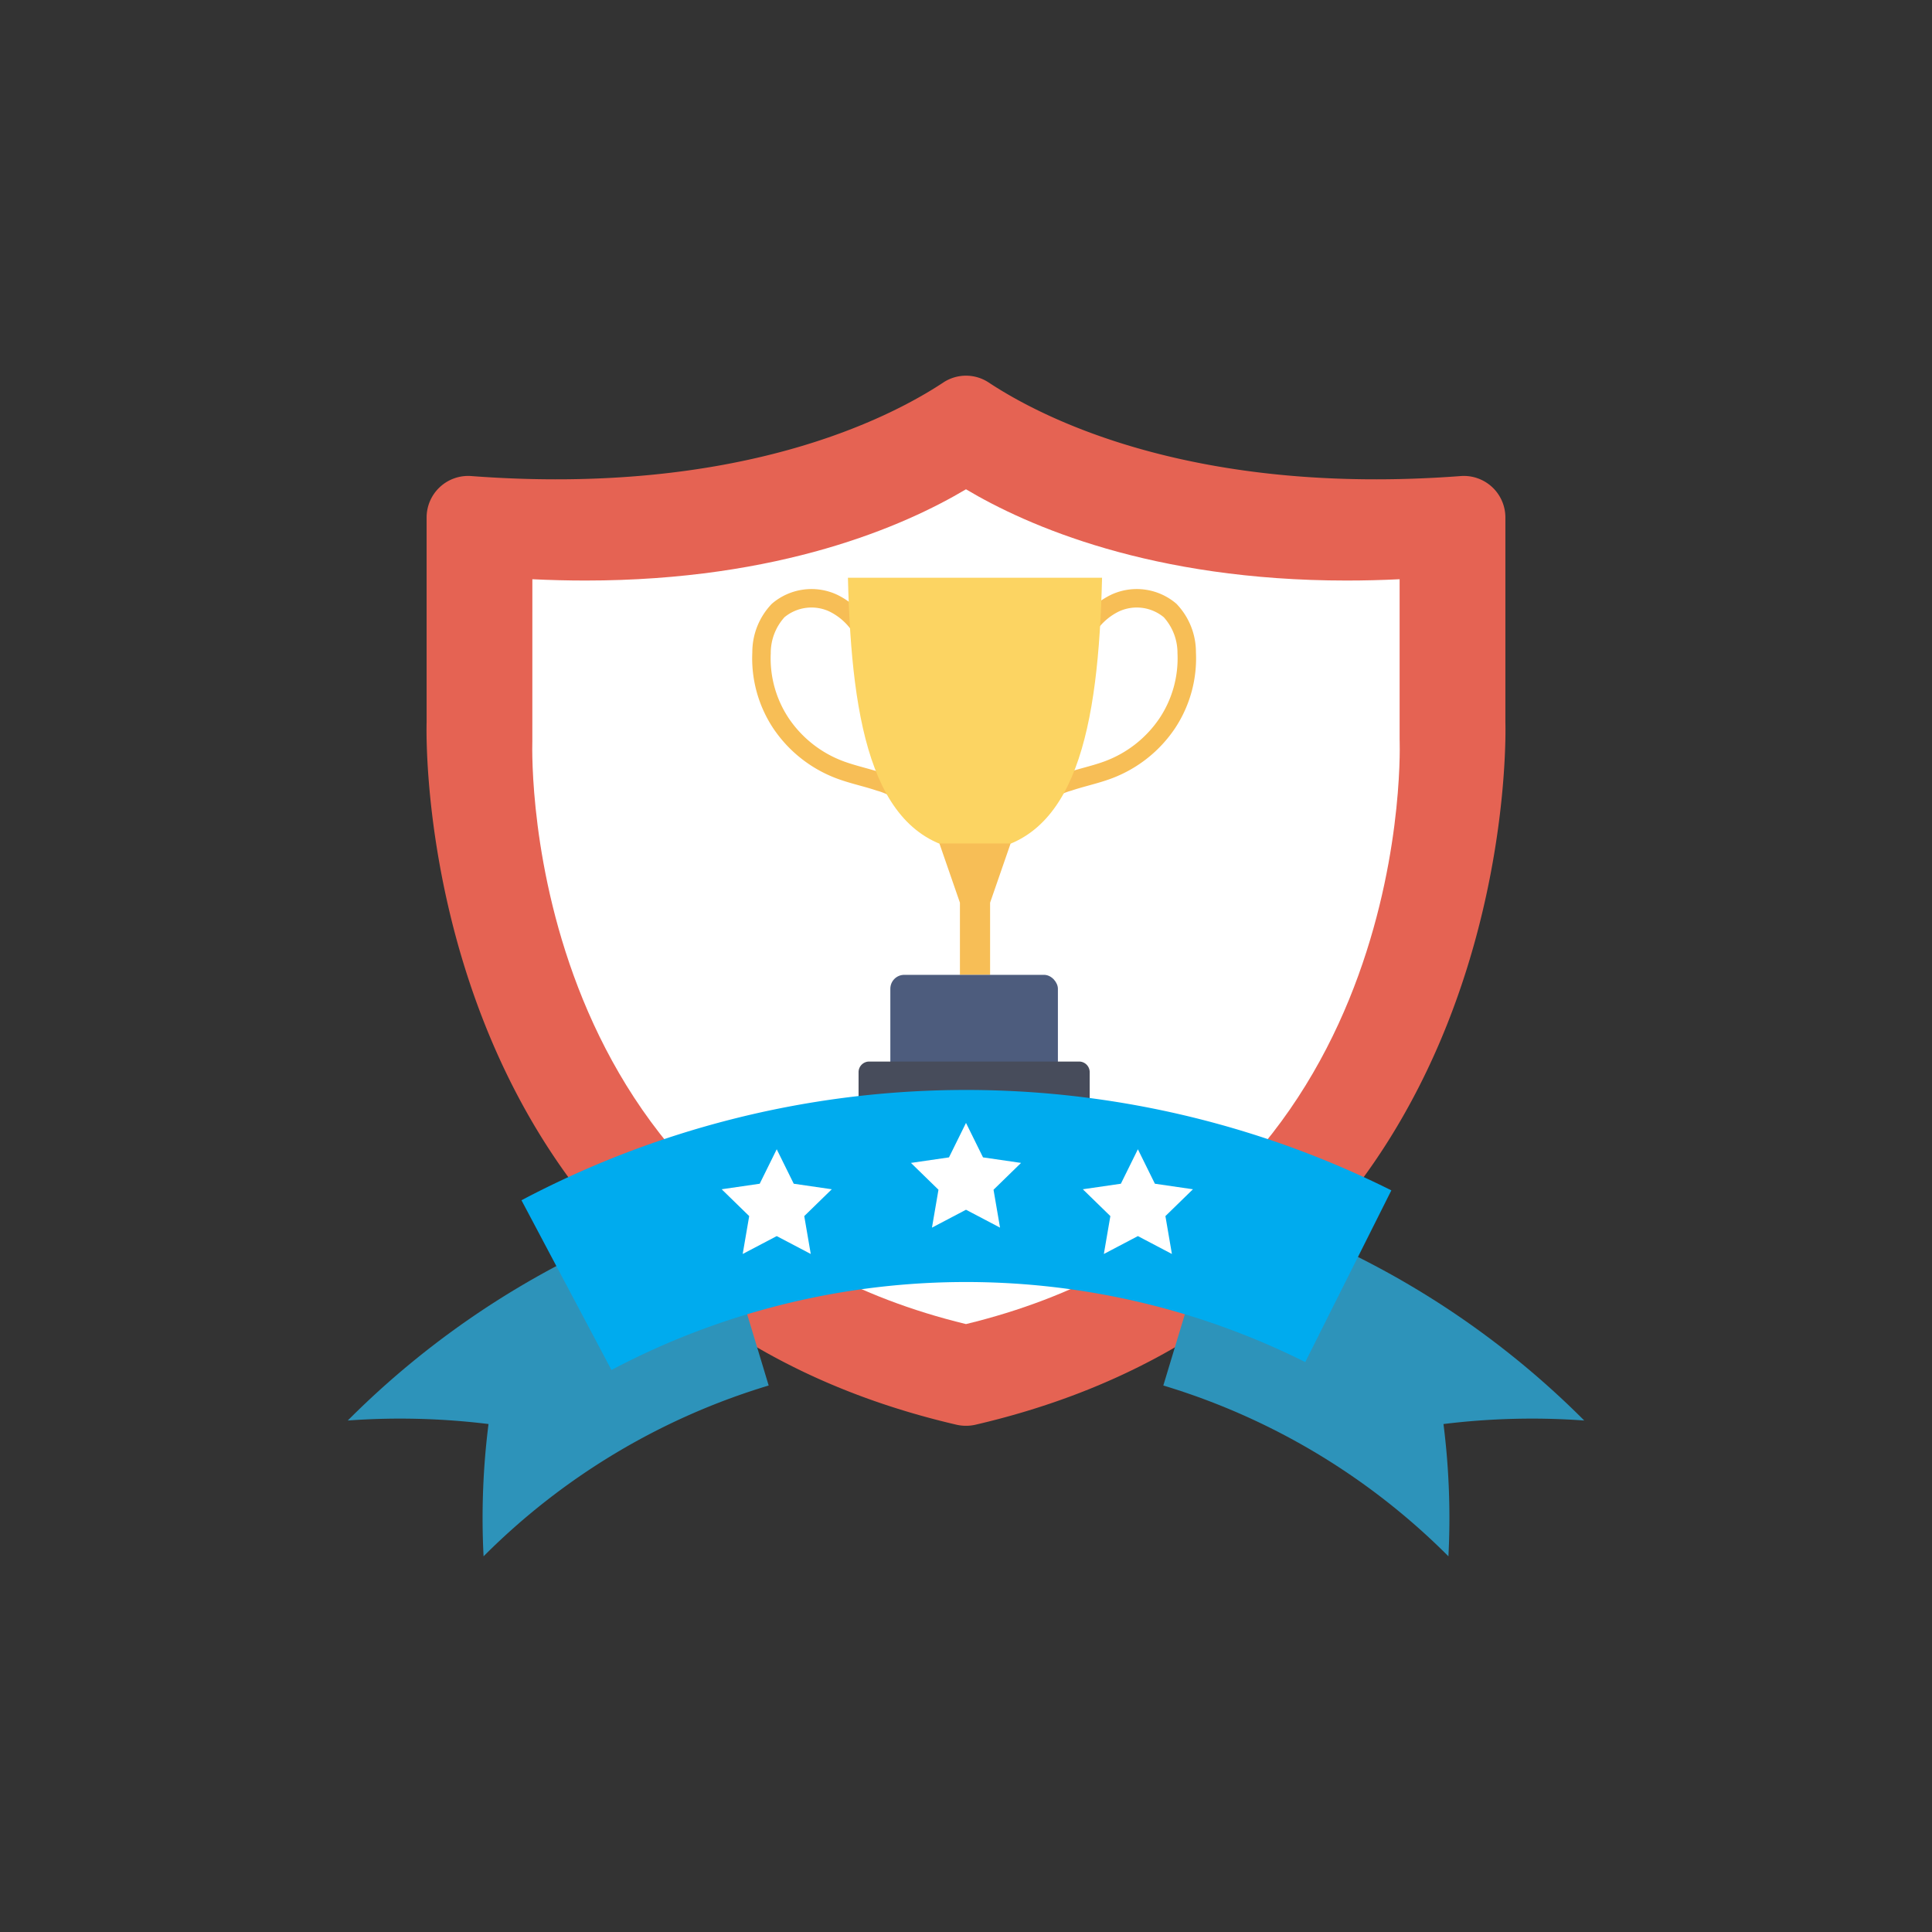 <svg xmlns="http://www.w3.org/2000/svg" data-name="Layer 1" viewBox="0 0 125 125" id="reward"><rect x="0" y="0" width="125" height="125" fill="#333333" stroke="none"/><path fill="#e56353" d="M97.398,46.737V33.473a2.688,2.688,0,0,0-2.905-2.671c-17.272,1.299-27.039-3.749-30.52-6.051a2.663,2.663,0,0,0-2.946,0c-3.481,2.302-13.248,7.35-30.52,6.051a2.688,2.688,0,0,0-2.905,2.671v13.264S26.312,83.911,61.881,92.178a2.753,2.753,0,0,0,1.237,0C98.687,83.911,97.398,46.737,97.398,46.737Z"></path><path fill="#fff" d="M62.499,85.668C33.863,78.724,34.404,49.208,34.442,47.942l.002-10.466q1.738.084,3.426.085c12.611-0,20.666-3.546,24.629-5.904,3.962,2.358,12.017,5.904,24.63,5.904q1.686,0,3.426-.085V47.877l.003.076C90.595,49.209,91.136,78.724,62.499,85.668Z"></path><path fill="#f7be56" d="M67.307 52.393l-.935-.743a5.328 5.328 0 0 1 2.564-1.627c.395-.134.797-.245 1.185-.352.5-.138.971-.268 1.428-.443a7.352 7.352 0 0 0 3.476-2.765 6.992 6.992 0 0 0 1.158-4.198 3.45 3.45 0 0 0-.888-2.331 2.747 2.747 0 0 0-2.889-.379 3.828 3.828 0 0 0-2.01 2.393l-1.141-.352a5.034 5.034 0 0 1 2.669-3.133 3.93 3.93 0 0 1 4.19.601 4.512 4.512 0 0 1 1.263 3.14 8.192 8.192 0 0 1-1.356 4.92 8.554 8.554 0 0 1-4.044 3.219c-.51.195-1.032.339-1.536.478-.389.107-.757.209-1.12.332A4.203 4.203 0 0 0 67.307 52.393zM58.744 52.393a4.204 4.204 0 0 0-2.013-1.239c-.363-.123-.731-.225-1.12-.332-.505-.139-1.027-.284-1.536-.478a8.555 8.555 0 0 1-4.044-3.219 8.194 8.194 0 0 1-1.356-4.92A4.513 4.513 0 0 1 49.938 39.064a3.929 3.929 0 0 1 4.19-.601 5.035 5.035 0 0 1 2.669 3.133l-1.141.352a3.828 3.828 0 0 0-2.011-2.393 2.746 2.746 0 0 0-2.889.379 3.451 3.451 0 0 0-.888 2.331 6.992 6.992 0 0 0 1.158 4.198 7.352 7.352 0 0 0 3.476 2.765c.456.174.928.305 1.428.443.388.107.79.218 1.185.352a5.328 5.328 0 0 1 2.564 1.627z"></path><path fill="#fcd462" d="M63.083,37.379H54.861c.234,9.631,1.646,17.332,8.221,17.711,6.576-.379,7.987-8.08,8.221-17.711Z"></path><polygon fill="#f7be56" points="62.107 63.072 64.059 63.072 64.059 58.404 65.386 54.573 60.78 54.573 62.107 58.404 62.107 63.072"></polygon><rect width="10.841" height="7.014" x="57.605" y="63.072" fill="#4d5c7d" rx=".899" ry=".899"></rect><path fill="#474c5b" d="M69.816,68.682h-13.58a.687.687,0,0,0-.687.687v1.857h14.954V69.369A.687.687,0,0,0,69.816,68.682Z"></path><path fill="#2d93ba" d="M93.713 100.693A43.945 43.945 0 0 0 75.267 89.642q1.797-5.949 3.594-11.897A56.318 56.318 0 0 1 102.5 91.907a46.766 46.766 0 0 0-9.107.228A48.366 48.366 0 0 1 93.713 100.693zM31.287 100.693A43.948 43.948 0 0 1 49.733 89.642Q47.936 83.693 46.139 77.744A56.318 56.318 0 0 0 22.5 91.907a46.766 46.766 0 0 1 9.107.228A48.358 48.358 0 0 0 31.287 100.693z"></path><path fill="#00abee" d="M84.45,88.127a49.079,49.079,0,0,0-44.889.511Q36.65,83.147,33.739,77.656a61.535,61.535,0,0,1,56.281-.64Q87.235,82.571,84.45,88.127Z"></path><polygon fill="#fff" points="66.062 75.24 63.601 74.882 62.5 72.652 61.399 74.882 58.938 75.24 60.719 76.976 60.298 79.427 62.5 78.27 64.702 79.427 64.281 76.976 66.062 75.24"></polygon><polygon fill="#fff" points="77.183 76.945 74.721 76.587 73.621 74.357 72.52 76.587 70.059 76.945 71.84 78.681 71.419 81.132 73.621 79.975 75.822 81.132 75.402 78.681 77.183 76.945"></polygon><polygon fill="#fff" points="53.816 76.945 51.355 76.587 50.254 74.357 49.153 76.587 46.692 76.945 48.473 78.681 48.052 81.132 50.254 79.975 52.456 81.132 52.035 78.681 53.816 76.945"></polygon></svg>